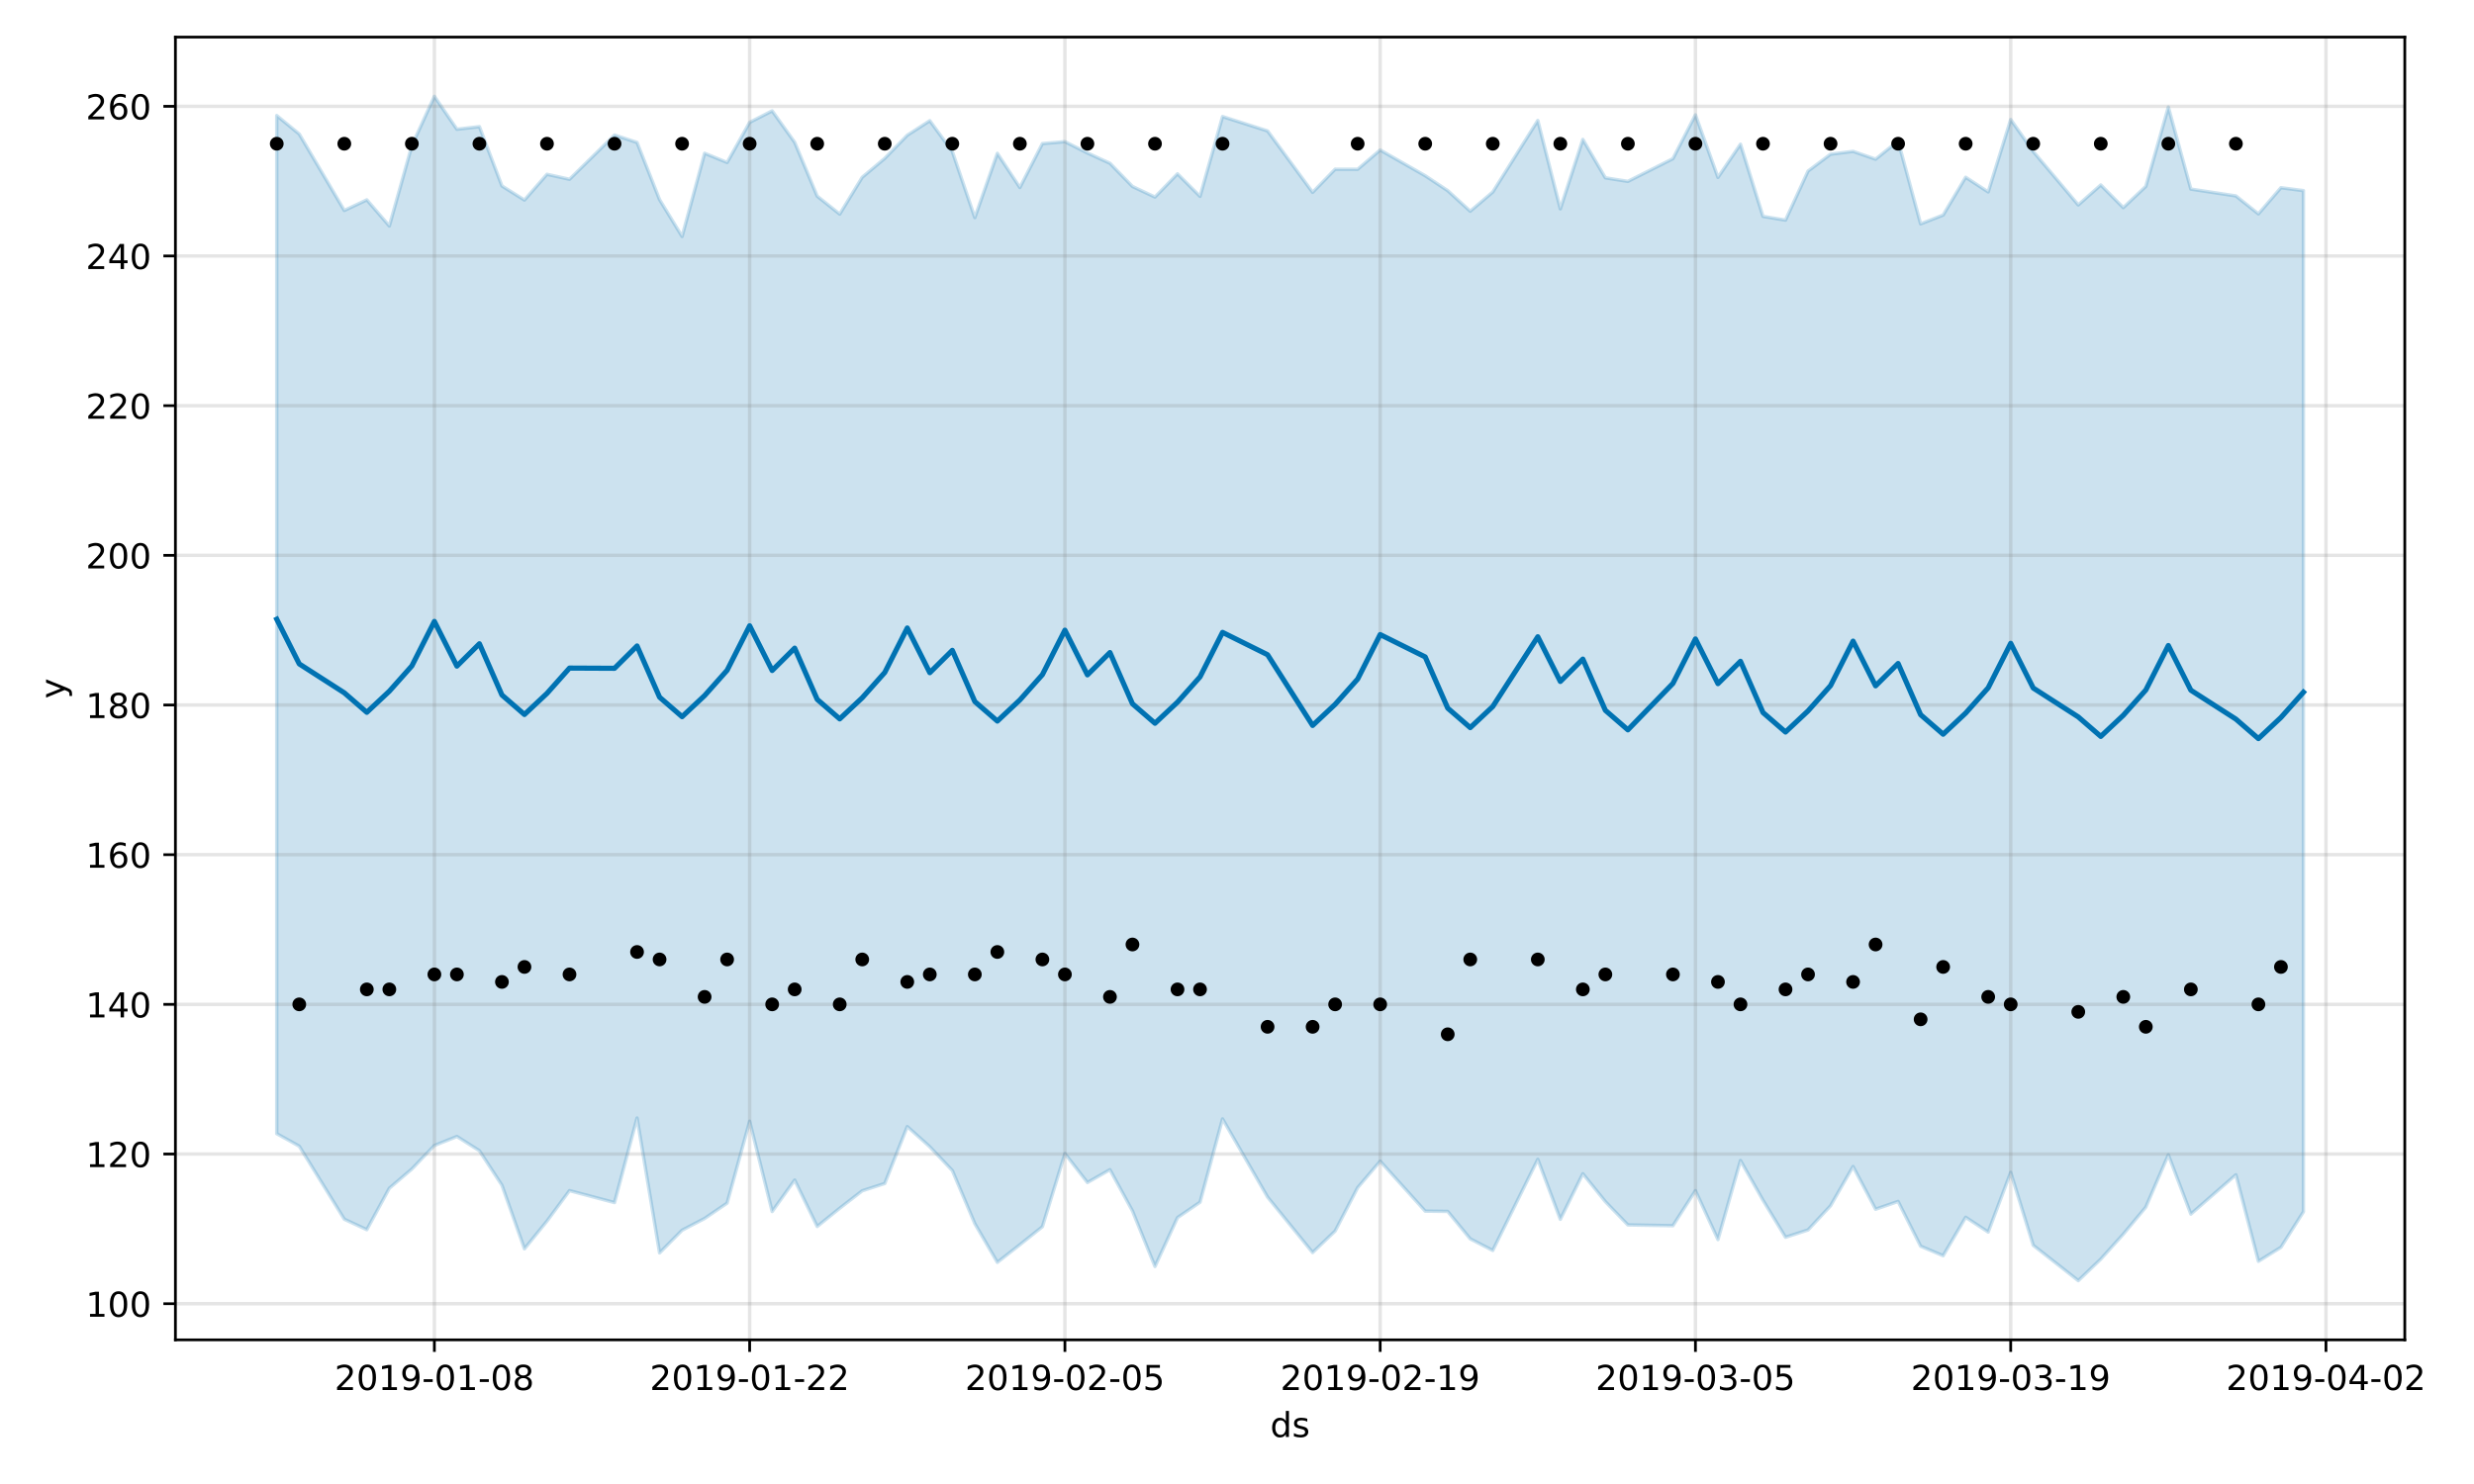 <?xml version="1.0" encoding="utf-8" standalone="no"?>
<!DOCTYPE svg PUBLIC "-//W3C//DTD SVG 1.1//EN"
  "http://www.w3.org/Graphics/SVG/1.1/DTD/svg11.dtd">
<!-- Created with matplotlib (https://matplotlib.org/) -->
<svg height="432pt" version="1.1" viewBox="0 0 720 432" width="720pt" xmlns="http://www.w3.org/2000/svg" xmlns:xlink="http://www.w3.org/1999/xlink">
 <defs>
  <style type="text/css">
*{stroke-linecap:butt;stroke-linejoin:round;}
  </style>
 </defs>
 <g id="figure_1">
  <g id="patch_1">
   <path d="M 0 432 
L 720 432 
L 720 0 
L 0 0 
z
" style="fill:#ffffff;"/>
  </g>
  <g id="axes_1">
   <g id="patch_2">
    <path d="M 51.05 390.04 
L 699.857 390.04 
L 699.857 10.8 
L 51.05 10.8 
z
" style="fill:#ffffff;"/>
   </g>
   <g id="PolyCollection_1">
    <defs>
     <path d="M 80.541 -398.362 
L 80.541 -101.983 
L 87.095 -98.332 
L 100.202 -77.077 
L 106.756 -74.033 
L 113.309 -86.098 
L 119.863 -91.692 
L 126.417 -98.544 
L 132.97 -101.164 
L 139.524 -97.01 
L 146.077 -86.968 
L 152.631 -68.46 
L 159.185 -76.525 
L 165.738 -85.4 
L 178.845 -81.924 
L 185.399 -106.548 
L 191.953 -67.267 
L 198.506 -73.873 
L 205.06 -77.292 
L 211.613 -81.77 
L 218.167 -105.607 
L 224.721 -79.311 
L 231.274 -88.474 
L 237.828 -74.966 
L 244.381 -80.274 
L 250.935 -85.355 
L 257.489 -87.477 
L 264.042 -104.04 
L 270.596 -98.166 
L 277.15 -91.257 
L 283.703 -75.792 
L 290.257 -64.525 
L 296.81 -69.655 
L 303.364 -74.893 
L 309.918 -96.189 
L 316.471 -87.761 
L 323.025 -91.491 
L 329.578 -79.484 
L 336.132 -63.323 
L 342.686 -77.548 
L 349.239 -82.027 
L 355.793 -106.29 
L 368.9 -83.525 
L 382.007 -67.379 
L 388.561 -73.64 
L 395.114 -86.271 
L 401.668 -93.969 
L 414.775 -79.429 
L 421.329 -79.344 
L 427.883 -71.365 
L 434.436 -67.987 
L 447.543 -94.51 
L 454.097 -77.052 
L 460.651 -90.319 
L 467.204 -82.201 
L 473.758 -75.417 
L 486.865 -75.187 
L 493.419 -85.4 
L 499.972 -71.15 
L 506.526 -94.169 
L 513.079 -82.605 
L 519.633 -71.83 
L 526.187 -73.954 
L 532.74 -80.994 
L 539.294 -92.424 
L 545.847 -79.99 
L 552.401 -82.251 
L 558.955 -69.229 
L 565.508 -66.454 
L 572.062 -77.645 
L 578.616 -73.34 
L 585.169 -90.707 
L 591.723 -69.492 
L 604.83 -59.198 
L 611.384 -65.462 
L 617.937 -72.725 
L 624.491 -80.6 
L 631.044 -95.827 
L 637.598 -78.569 
L 650.705 -90.017 
L 657.259 -64.833 
L 663.812 -68.897 
L 670.366 -79.257 
L 670.366 -376.513 
L 670.366 -376.513 
L 663.812 -377.358 
L 657.259 -369.738 
L 650.705 -374.969 
L 637.598 -376.958 
L 631.044 -400.824 
L 624.491 -377.747 
L 617.937 -371.551 
L 611.384 -378.152 
L 604.83 -372.347 
L 591.723 -387.917 
L 585.169 -397.207 
L 578.616 -376.128 
L 572.062 -380.403 
L 565.508 -369.394 
L 558.955 -366.833 
L 552.401 -390.957 
L 545.847 -385.664 
L 539.294 -387.937 
L 532.74 -387.113 
L 526.187 -382.198 
L 519.633 -367.928 
L 513.079 -369.013 
L 506.526 -390.03 
L 499.972 -380.357 
L 493.419 -398.565 
L 486.865 -385.807 
L 473.758 -379.2 
L 467.204 -380.237 
L 460.651 -391.412 
L 454.097 -371.197 
L 447.543 -396.934 
L 434.436 -376.101 
L 427.883 -370.517 
L 421.329 -376.501 
L 414.775 -380.85 
L 401.668 -388.333 
L 395.114 -382.72 
L 388.561 -382.743 
L 382.007 -376.011 
L 368.9 -393.889 
L 355.793 -398.071 
L 349.239 -374.847 
L 342.686 -381.407 
L 336.132 -374.634 
L 329.578 -377.727 
L 323.025 -384.472 
L 316.471 -387.468 
L 309.918 -390.764 
L 303.364 -390.198 
L 296.81 -377.411 
L 290.257 -387.36 
L 283.703 -368.656 
L 277.15 -387.894 
L 270.596 -396.859 
L 264.042 -392.633 
L 257.489 -385.898 
L 250.935 -380.405 
L 244.381 -369.677 
L 237.828 -374.897 
L 231.274 -390.573 
L 224.721 -399.726 
L 218.167 -396.377 
L 211.613 -384.702 
L 205.06 -387.386 
L 198.506 -363.164 
L 191.953 -373.891 
L 185.399 -390.532 
L 178.845 -392.69 
L 165.738 -379.812 
L 159.185 -381.264 
L 152.631 -373.766 
L 146.077 -377.875 
L 139.524 -395.129 
L 132.97 -394.379 
L 126.417 -403.962 
L 119.863 -389.596 
L 113.309 -366.212 
L 106.756 -373.825 
L 100.202 -370.736 
L 87.095 -392.977 
L 80.541 -398.362 
z
" id="m6eb29ce837" style="stroke:#0072b2;stroke-opacity:0.2;"/>
    </defs>
    <g clip-path="url(#pb0811b0eb1)">
     <use style="fill:#0072b2;fill-opacity:0.2;stroke:#0072b2;stroke-opacity:0.2;" x="0" xlink:href="#m6eb29ce837" y="432"/>
    </g>
   </g>
   <g id="matplotlib.axis_1">
    <g id="xtick_1">
     <g id="line2d_1">
      <path clip-path="url(#pb0811b0eb1)" d="M 126.417 390.04 
L 126.417 10.8 
" style="fill:none;stroke:#808080;stroke-linecap:square;stroke-opacity:0.2;"/>
     </g>
     <g id="line2d_2">
      <defs>
       <path d="M 0 0 
L 0 3.5 
" id="mfb4f419438" style="stroke:#000000;stroke-width:0.8;"/>
      </defs>
      <g>
       <use style="stroke:#000000;stroke-width:0.8;" x="126.417" xlink:href="#mfb4f419438" y="390.04"/>
      </g>
     </g>
     <g id="text_1">
      <!-- 2019-01-08 -->
      <defs>
       <path d="M 19.188 8.297 
L 53.609 8.297 
L 53.609 0 
L 7.328 0 
L 7.328 8.297 
Q 12.938 14.109 22.625 23.891 
Q 32.328 33.688 34.812 36.531 
Q 39.547 41.844 41.422 45.531 
Q 43.312 49.219 43.312 52.781 
Q 43.312 58.594 39.234 62.25 
Q 35.156 65.922 28.609 65.922 
Q 23.969 65.922 18.812 64.312 
Q 13.672 62.703 7.812 59.422 
L 7.812 69.391 
Q 13.766 71.781 18.938 73 
Q 24.125 74.219 28.422 74.219 
Q 39.75 74.219 46.484 68.547 
Q 53.219 62.891 53.219 53.422 
Q 53.219 48.922 51.531 44.891 
Q 49.859 40.875 45.406 35.406 
Q 44.188 33.984 37.641 27.219 
Q 31.109 20.453 19.188 8.297 
z
" id="DejaVuSans-50"/>
       <path d="M 31.781 66.406 
Q 24.172 66.406 20.328 58.906 
Q 16.5 51.422 16.5 36.375 
Q 16.5 21.391 20.328 13.891 
Q 24.172 6.391 31.781 6.391 
Q 39.453 6.391 43.281 13.891 
Q 47.125 21.391 47.125 36.375 
Q 47.125 51.422 43.281 58.906 
Q 39.453 66.406 31.781 66.406 
z
M 31.781 74.219 
Q 44.047 74.219 50.516 64.516 
Q 56.984 54.828 56.984 36.375 
Q 56.984 17.969 50.516 8.266 
Q 44.047 -1.422 31.781 -1.422 
Q 19.531 -1.422 13.062 8.266 
Q 6.594 17.969 6.594 36.375 
Q 6.594 54.828 13.062 64.516 
Q 19.531 74.219 31.781 74.219 
z
" id="DejaVuSans-48"/>
       <path d="M 12.406 8.297 
L 28.516 8.297 
L 28.516 63.922 
L 10.984 60.406 
L 10.984 69.391 
L 28.422 72.906 
L 38.281 72.906 
L 38.281 8.297 
L 54.391 8.297 
L 54.391 0 
L 12.406 0 
z
" id="DejaVuSans-49"/>
       <path d="M 10.984 1.516 
L 10.984 10.5 
Q 14.703 8.734 18.5 7.812 
Q 22.312 6.891 25.984 6.891 
Q 35.75 6.891 40.891 13.453 
Q 46.047 20.016 46.781 33.406 
Q 43.953 29.203 39.594 26.953 
Q 35.25 24.703 29.984 24.703 
Q 19.047 24.703 12.672 31.312 
Q 6.297 37.938 6.297 49.422 
Q 6.297 60.641 12.938 67.422 
Q 19.578 74.219 30.609 74.219 
Q 43.266 74.219 49.922 64.516 
Q 56.594 54.828 56.594 36.375 
Q 56.594 19.141 48.406 8.859 
Q 40.234 -1.422 26.422 -1.422 
Q 22.703 -1.422 18.891 -0.688 
Q 15.094 0.047 10.984 1.516 
z
M 30.609 32.422 
Q 37.25 32.422 41.125 36.953 
Q 45.016 41.5 45.016 49.422 
Q 45.016 57.281 41.125 61.844 
Q 37.25 66.406 30.609 66.406 
Q 23.969 66.406 20.094 61.844 
Q 16.219 57.281 16.219 49.422 
Q 16.219 41.5 20.094 36.953 
Q 23.969 32.422 30.609 32.422 
z
" id="DejaVuSans-57"/>
       <path d="M 4.891 31.391 
L 31.203 31.391 
L 31.203 23.391 
L 4.891 23.391 
z
" id="DejaVuSans-45"/>
       <path d="M 31.781 34.625 
Q 24.75 34.625 20.719 30.859 
Q 16.703 27.094 16.703 20.516 
Q 16.703 13.922 20.719 10.156 
Q 24.75 6.391 31.781 6.391 
Q 38.812 6.391 42.859 10.172 
Q 46.922 13.969 46.922 20.516 
Q 46.922 27.094 42.891 30.859 
Q 38.875 34.625 31.781 34.625 
z
M 21.922 38.812 
Q 15.578 40.375 12.031 44.719 
Q 8.5 49.078 8.5 55.328 
Q 8.5 64.062 14.719 69.141 
Q 20.953 74.219 31.781 74.219 
Q 42.672 74.219 48.875 69.141 
Q 55.078 64.062 55.078 55.328 
Q 55.078 49.078 51.531 44.719 
Q 48 40.375 41.703 38.812 
Q 48.828 37.156 52.797 32.312 
Q 56.781 27.484 56.781 20.516 
Q 56.781 9.906 50.312 4.234 
Q 43.844 -1.422 31.781 -1.422 
Q 19.734 -1.422 13.25 4.234 
Q 6.781 9.906 6.781 20.516 
Q 6.781 27.484 10.781 32.312 
Q 14.797 37.156 21.922 38.812 
z
M 18.312 54.391 
Q 18.312 48.734 21.844 45.562 
Q 25.391 42.391 31.781 42.391 
Q 38.141 42.391 41.719 45.562 
Q 45.312 48.734 45.312 54.391 
Q 45.312 60.062 41.719 63.234 
Q 38.141 66.406 31.781 66.406 
Q 25.391 66.406 21.844 63.234 
Q 18.312 60.062 18.312 54.391 
z
" id="DejaVuSans-56"/>
      </defs>
      <g transform="translate(97.359 404.638)scale(0.1 -0.1)">
       <use xlink:href="#DejaVuSans-50"/>
       <use x="63.623" xlink:href="#DejaVuSans-48"/>
       <use x="127.246" xlink:href="#DejaVuSans-49"/>
       <use x="190.869" xlink:href="#DejaVuSans-57"/>
       <use x="254.492" xlink:href="#DejaVuSans-45"/>
       <use x="290.576" xlink:href="#DejaVuSans-48"/>
       <use x="354.199" xlink:href="#DejaVuSans-49"/>
       <use x="417.822" xlink:href="#DejaVuSans-45"/>
       <use x="453.906" xlink:href="#DejaVuSans-48"/>
       <use x="517.529" xlink:href="#DejaVuSans-56"/>
      </g>
     </g>
    </g>
    <g id="xtick_2">
     <g id="line2d_3">
      <path clip-path="url(#pb0811b0eb1)" d="M 218.167 390.04 
L 218.167 10.8 
" style="fill:none;stroke:#808080;stroke-linecap:square;stroke-opacity:0.2;"/>
     </g>
     <g id="line2d_4">
      <g>
       <use style="stroke:#000000;stroke-width:0.8;" x="218.167" xlink:href="#mfb4f419438" y="390.04"/>
      </g>
     </g>
     <g id="text_2">
      <!-- 2019-01-22 -->
      <g transform="translate(189.109 404.638)scale(0.1 -0.1)">
       <use xlink:href="#DejaVuSans-50"/>
       <use x="63.623" xlink:href="#DejaVuSans-48"/>
       <use x="127.246" xlink:href="#DejaVuSans-49"/>
       <use x="190.869" xlink:href="#DejaVuSans-57"/>
       <use x="254.492" xlink:href="#DejaVuSans-45"/>
       <use x="290.576" xlink:href="#DejaVuSans-48"/>
       <use x="354.199" xlink:href="#DejaVuSans-49"/>
       <use x="417.822" xlink:href="#DejaVuSans-45"/>
       <use x="453.906" xlink:href="#DejaVuSans-50"/>
       <use x="517.529" xlink:href="#DejaVuSans-50"/>
      </g>
     </g>
    </g>
    <g id="xtick_3">
     <g id="line2d_5">
      <path clip-path="url(#pb0811b0eb1)" d="M 309.918 390.04 
L 309.918 10.8 
" style="fill:none;stroke:#808080;stroke-linecap:square;stroke-opacity:0.2;"/>
     </g>
     <g id="line2d_6">
      <g>
       <use style="stroke:#000000;stroke-width:0.8;" x="309.918" xlink:href="#mfb4f419438" y="390.04"/>
      </g>
     </g>
     <g id="text_3">
      <!-- 2019-02-05 -->
      <defs>
       <path d="M 10.797 72.906 
L 49.516 72.906 
L 49.516 64.594 
L 19.828 64.594 
L 19.828 46.734 
Q 21.969 47.469 24.109 47.828 
Q 26.266 48.188 28.422 48.188 
Q 40.625 48.188 47.75 41.5 
Q 54.891 34.812 54.891 23.391 
Q 54.891 11.625 47.562 5.094 
Q 40.234 -1.422 26.906 -1.422 
Q 22.312 -1.422 17.547 -0.641 
Q 12.797 0.141 7.719 1.703 
L 7.719 11.625 
Q 12.109 9.234 16.797 8.062 
Q 21.484 6.891 26.703 6.891 
Q 35.156 6.891 40.078 11.328 
Q 45.016 15.766 45.016 23.391 
Q 45.016 31 40.078 35.438 
Q 35.156 39.891 26.703 39.891 
Q 22.75 39.891 18.812 39.016 
Q 14.891 38.141 10.797 36.281 
z
" id="DejaVuSans-53"/>
      </defs>
      <g transform="translate(280.86 404.638)scale(0.1 -0.1)">
       <use xlink:href="#DejaVuSans-50"/>
       <use x="63.623" xlink:href="#DejaVuSans-48"/>
       <use x="127.246" xlink:href="#DejaVuSans-49"/>
       <use x="190.869" xlink:href="#DejaVuSans-57"/>
       <use x="254.492" xlink:href="#DejaVuSans-45"/>
       <use x="290.576" xlink:href="#DejaVuSans-48"/>
       <use x="354.199" xlink:href="#DejaVuSans-50"/>
       <use x="417.822" xlink:href="#DejaVuSans-45"/>
       <use x="453.906" xlink:href="#DejaVuSans-48"/>
       <use x="517.529" xlink:href="#DejaVuSans-53"/>
      </g>
     </g>
    </g>
    <g id="xtick_4">
     <g id="line2d_7">
      <path clip-path="url(#pb0811b0eb1)" d="M 401.668 390.04 
L 401.668 10.8 
" style="fill:none;stroke:#808080;stroke-linecap:square;stroke-opacity:0.2;"/>
     </g>
     <g id="line2d_8">
      <g>
       <use style="stroke:#000000;stroke-width:0.8;" x="401.668" xlink:href="#mfb4f419438" y="390.04"/>
      </g>
     </g>
     <g id="text_4">
      <!-- 2019-02-19 -->
      <g transform="translate(372.61 404.638)scale(0.1 -0.1)">
       <use xlink:href="#DejaVuSans-50"/>
       <use x="63.623" xlink:href="#DejaVuSans-48"/>
       <use x="127.246" xlink:href="#DejaVuSans-49"/>
       <use x="190.869" xlink:href="#DejaVuSans-57"/>
       <use x="254.492" xlink:href="#DejaVuSans-45"/>
       <use x="290.576" xlink:href="#DejaVuSans-48"/>
       <use x="354.199" xlink:href="#DejaVuSans-50"/>
       <use x="417.822" xlink:href="#DejaVuSans-45"/>
       <use x="453.906" xlink:href="#DejaVuSans-49"/>
       <use x="517.529" xlink:href="#DejaVuSans-57"/>
      </g>
     </g>
    </g>
    <g id="xtick_5">
     <g id="line2d_9">
      <path clip-path="url(#pb0811b0eb1)" d="M 493.419 390.04 
L 493.419 10.8 
" style="fill:none;stroke:#808080;stroke-linecap:square;stroke-opacity:0.2;"/>
     </g>
     <g id="line2d_10">
      <g>
       <use style="stroke:#000000;stroke-width:0.8;" x="493.419" xlink:href="#mfb4f419438" y="390.04"/>
      </g>
     </g>
     <g id="text_5">
      <!-- 2019-03-05 -->
      <defs>
       <path d="M 40.578 39.312 
Q 47.656 37.797 51.625 33 
Q 55.609 28.219 55.609 21.188 
Q 55.609 10.406 48.188 4.484 
Q 40.766 -1.422 27.094 -1.422 
Q 22.516 -1.422 17.656 -0.516 
Q 12.797 0.391 7.625 2.203 
L 7.625 11.719 
Q 11.719 9.328 16.594 8.109 
Q 21.484 6.891 26.812 6.891 
Q 36.078 6.891 40.938 10.547 
Q 45.797 14.203 45.797 21.188 
Q 45.797 27.641 41.281 31.266 
Q 36.766 34.906 28.719 34.906 
L 20.219 34.906 
L 20.219 43.016 
L 29.109 43.016 
Q 36.375 43.016 40.234 45.922 
Q 44.094 48.828 44.094 54.297 
Q 44.094 59.906 40.109 62.906 
Q 36.141 65.922 28.719 65.922 
Q 24.656 65.922 20.016 65.031 
Q 15.375 64.156 9.812 62.312 
L 9.812 71.094 
Q 15.438 72.656 20.344 73.438 
Q 25.25 74.219 29.594 74.219 
Q 40.828 74.219 47.359 69.109 
Q 53.906 64.016 53.906 55.328 
Q 53.906 49.266 50.438 45.094 
Q 46.969 40.922 40.578 39.312 
z
" id="DejaVuSans-51"/>
      </defs>
      <g transform="translate(464.361 404.638)scale(0.1 -0.1)">
       <use xlink:href="#DejaVuSans-50"/>
       <use x="63.623" xlink:href="#DejaVuSans-48"/>
       <use x="127.246" xlink:href="#DejaVuSans-49"/>
       <use x="190.869" xlink:href="#DejaVuSans-57"/>
       <use x="254.492" xlink:href="#DejaVuSans-45"/>
       <use x="290.576" xlink:href="#DejaVuSans-48"/>
       <use x="354.199" xlink:href="#DejaVuSans-51"/>
       <use x="417.822" xlink:href="#DejaVuSans-45"/>
       <use x="453.906" xlink:href="#DejaVuSans-48"/>
       <use x="517.529" xlink:href="#DejaVuSans-53"/>
      </g>
     </g>
    </g>
    <g id="xtick_6">
     <g id="line2d_11">
      <path clip-path="url(#pb0811b0eb1)" d="M 585.169 390.04 
L 585.169 10.8 
" style="fill:none;stroke:#808080;stroke-linecap:square;stroke-opacity:0.2;"/>
     </g>
     <g id="line2d_12">
      <g>
       <use style="stroke:#000000;stroke-width:0.8;" x="585.169" xlink:href="#mfb4f419438" y="390.04"/>
      </g>
     </g>
     <g id="text_6">
      <!-- 2019-03-19 -->
      <g transform="translate(556.111 404.638)scale(0.1 -0.1)">
       <use xlink:href="#DejaVuSans-50"/>
       <use x="63.623" xlink:href="#DejaVuSans-48"/>
       <use x="127.246" xlink:href="#DejaVuSans-49"/>
       <use x="190.869" xlink:href="#DejaVuSans-57"/>
       <use x="254.492" xlink:href="#DejaVuSans-45"/>
       <use x="290.576" xlink:href="#DejaVuSans-48"/>
       <use x="354.199" xlink:href="#DejaVuSans-51"/>
       <use x="417.822" xlink:href="#DejaVuSans-45"/>
       <use x="453.906" xlink:href="#DejaVuSans-49"/>
       <use x="517.529" xlink:href="#DejaVuSans-57"/>
      </g>
     </g>
    </g>
    <g id="xtick_7">
     <g id="line2d_13">
      <path clip-path="url(#pb0811b0eb1)" d="M 676.92 390.04 
L 676.92 10.8 
" style="fill:none;stroke:#808080;stroke-linecap:square;stroke-opacity:0.2;"/>
     </g>
     <g id="line2d_14">
      <g>
       <use style="stroke:#000000;stroke-width:0.8;" x="676.92" xlink:href="#mfb4f419438" y="390.04"/>
      </g>
     </g>
     <g id="text_7">
      <!-- 2019-04-02 -->
      <defs>
       <path d="M 37.797 64.312 
L 12.891 25.391 
L 37.797 25.391 
z
M 35.203 72.906 
L 47.609 72.906 
L 47.609 25.391 
L 58.016 25.391 
L 58.016 17.188 
L 47.609 17.188 
L 47.609 0 
L 37.797 0 
L 37.797 17.188 
L 4.891 17.188 
L 4.891 26.703 
z
" id="DejaVuSans-52"/>
      </defs>
      <g transform="translate(647.862 404.638)scale(0.1 -0.1)">
       <use xlink:href="#DejaVuSans-50"/>
       <use x="63.623" xlink:href="#DejaVuSans-48"/>
       <use x="127.246" xlink:href="#DejaVuSans-49"/>
       <use x="190.869" xlink:href="#DejaVuSans-57"/>
       <use x="254.492" xlink:href="#DejaVuSans-45"/>
       <use x="290.576" xlink:href="#DejaVuSans-48"/>
       <use x="354.199" xlink:href="#DejaVuSans-52"/>
       <use x="417.822" xlink:href="#DejaVuSans-45"/>
       <use x="453.906" xlink:href="#DejaVuSans-48"/>
       <use x="517.529" xlink:href="#DejaVuSans-50"/>
      </g>
     </g>
    </g>
    <g id="text_8">
     <!-- ds -->
     <defs>
      <path d="M 45.406 46.391 
L 45.406 75.984 
L 54.391 75.984 
L 54.391 0 
L 45.406 0 
L 45.406 8.203 
Q 42.578 3.328 38.25 0.953 
Q 33.938 -1.422 27.875 -1.422 
Q 17.969 -1.422 11.734 6.484 
Q 5.516 14.406 5.516 27.297 
Q 5.516 40.188 11.734 48.094 
Q 17.969 56 27.875 56 
Q 33.938 56 38.25 53.625 
Q 42.578 51.266 45.406 46.391 
z
M 14.797 27.297 
Q 14.797 17.391 18.875 11.75 
Q 22.953 6.109 30.078 6.109 
Q 37.203 6.109 41.297 11.75 
Q 45.406 17.391 45.406 27.297 
Q 45.406 37.203 41.297 42.844 
Q 37.203 48.484 30.078 48.484 
Q 22.953 48.484 18.875 42.844 
Q 14.797 37.203 14.797 27.297 
z
" id="DejaVuSans-100"/>
      <path d="M 44.281 53.078 
L 44.281 44.578 
Q 40.484 46.531 36.375 47.5 
Q 32.281 48.484 27.875 48.484 
Q 21.188 48.484 17.844 46.438 
Q 14.5 44.391 14.5 40.281 
Q 14.5 37.156 16.891 35.375 
Q 19.281 33.594 26.516 31.984 
L 29.594 31.297 
Q 39.156 29.25 43.188 25.516 
Q 47.219 21.781 47.219 15.094 
Q 47.219 7.469 41.188 3.016 
Q 35.156 -1.422 24.609 -1.422 
Q 20.219 -1.422 15.453 -0.562 
Q 10.688 0.297 5.422 2 
L 5.422 11.281 
Q 10.406 8.688 15.234 7.391 
Q 20.062 6.109 24.812 6.109 
Q 31.156 6.109 34.562 8.281 
Q 37.984 10.453 37.984 14.406 
Q 37.984 18.062 35.516 20.016 
Q 33.062 21.969 24.703 23.781 
L 21.578 24.516 
Q 13.234 26.266 9.516 29.906 
Q 5.812 33.547 5.812 39.891 
Q 5.812 47.609 11.281 51.797 
Q 16.75 56 26.812 56 
Q 31.781 56 36.172 55.266 
Q 40.578 54.547 44.281 53.078 
z
" id="DejaVuSans-115"/>
     </defs>
     <g transform="translate(369.675 418.317)scale(0.1 -0.1)">
      <use xlink:href="#DejaVuSans-100"/>
      <use x="63.477" xlink:href="#DejaVuSans-115"/>
     </g>
    </g>
   </g>
   <g id="matplotlib.axis_2">
    <g id="ytick_1">
     <g id="line2d_15">
      <path clip-path="url(#pb0811b0eb1)" d="M 51.05 379.516 
L 699.857 379.516 
" style="fill:none;stroke:#808080;stroke-linecap:square;stroke-opacity:0.2;"/>
     </g>
     <g id="line2d_16">
      <defs>
       <path d="M 0 0 
L -3.5 0 
" id="m3ed1a1662a" style="stroke:#000000;stroke-width:0.8;"/>
      </defs>
      <g>
       <use style="stroke:#000000;stroke-width:0.8;" x="51.05" xlink:href="#m3ed1a1662a" y="379.516"/>
      </g>
     </g>
     <g id="text_9">
      <!-- 100 -->
      <g transform="translate(24.962 383.315)scale(0.1 -0.1)">
       <use xlink:href="#DejaVuSans-49"/>
       <use x="63.623" xlink:href="#DejaVuSans-48"/>
       <use x="127.246" xlink:href="#DejaVuSans-48"/>
      </g>
     </g>
    </g>
    <g id="ytick_2">
     <g id="line2d_17">
      <path clip-path="url(#pb0811b0eb1)" d="M 51.05 335.945 
L 699.857 335.945 
" style="fill:none;stroke:#808080;stroke-linecap:square;stroke-opacity:0.2;"/>
     </g>
     <g id="line2d_18">
      <g>
       <use style="stroke:#000000;stroke-width:0.8;" x="51.05" xlink:href="#m3ed1a1662a" y="335.945"/>
      </g>
     </g>
     <g id="text_10">
      <!-- 120 -->
      <g transform="translate(24.962 339.744)scale(0.1 -0.1)">
       <use xlink:href="#DejaVuSans-49"/>
       <use x="63.623" xlink:href="#DejaVuSans-50"/>
       <use x="127.246" xlink:href="#DejaVuSans-48"/>
      </g>
     </g>
    </g>
    <g id="ytick_3">
     <g id="line2d_19">
      <path clip-path="url(#pb0811b0eb1)" d="M 51.05 292.374 
L 699.857 292.374 
" style="fill:none;stroke:#808080;stroke-linecap:square;stroke-opacity:0.2;"/>
     </g>
     <g id="line2d_20">
      <g>
       <use style="stroke:#000000;stroke-width:0.8;" x="51.05" xlink:href="#m3ed1a1662a" y="292.374"/>
      </g>
     </g>
     <g id="text_11">
      <!-- 140 -->
      <g transform="translate(24.962 296.173)scale(0.1 -0.1)">
       <use xlink:href="#DejaVuSans-49"/>
       <use x="63.623" xlink:href="#DejaVuSans-52"/>
       <use x="127.246" xlink:href="#DejaVuSans-48"/>
      </g>
     </g>
    </g>
    <g id="ytick_4">
     <g id="line2d_21">
      <path clip-path="url(#pb0811b0eb1)" d="M 51.05 248.803 
L 699.857 248.803 
" style="fill:none;stroke:#808080;stroke-linecap:square;stroke-opacity:0.2;"/>
     </g>
     <g id="line2d_22">
      <g>
       <use style="stroke:#000000;stroke-width:0.8;" x="51.05" xlink:href="#m3ed1a1662a" y="248.803"/>
      </g>
     </g>
     <g id="text_12">
      <!-- 160 -->
      <defs>
       <path d="M 33.016 40.375 
Q 26.375 40.375 22.484 35.828 
Q 18.609 31.297 18.609 23.391 
Q 18.609 15.531 22.484 10.953 
Q 26.375 6.391 33.016 6.391 
Q 39.656 6.391 43.531 10.953 
Q 47.406 15.531 47.406 23.391 
Q 47.406 31.297 43.531 35.828 
Q 39.656 40.375 33.016 40.375 
z
M 52.594 71.297 
L 52.594 62.312 
Q 48.875 64.062 45.094 64.984 
Q 41.312 65.922 37.594 65.922 
Q 27.828 65.922 22.672 59.328 
Q 17.531 52.734 16.797 39.406 
Q 19.672 43.656 24.016 45.922 
Q 28.375 48.188 33.594 48.188 
Q 44.578 48.188 50.953 41.516 
Q 57.328 34.859 57.328 23.391 
Q 57.328 12.156 50.688 5.359 
Q 44.047 -1.422 33.016 -1.422 
Q 20.359 -1.422 13.672 8.266 
Q 6.984 17.969 6.984 36.375 
Q 6.984 53.656 15.188 63.938 
Q 23.391 74.219 37.203 74.219 
Q 40.922 74.219 44.703 73.484 
Q 48.484 72.75 52.594 71.297 
z
" id="DejaVuSans-54"/>
      </defs>
      <g transform="translate(24.962 252.602)scale(0.1 -0.1)">
       <use xlink:href="#DejaVuSans-49"/>
       <use x="63.623" xlink:href="#DejaVuSans-54"/>
       <use x="127.246" xlink:href="#DejaVuSans-48"/>
      </g>
     </g>
    </g>
    <g id="ytick_5">
     <g id="line2d_23">
      <path clip-path="url(#pb0811b0eb1)" d="M 51.05 205.232 
L 699.857 205.232 
" style="fill:none;stroke:#808080;stroke-linecap:square;stroke-opacity:0.2;"/>
     </g>
     <g id="line2d_24">
      <g>
       <use style="stroke:#000000;stroke-width:0.8;" x="51.05" xlink:href="#m3ed1a1662a" y="205.232"/>
      </g>
     </g>
     <g id="text_13">
      <!-- 180 -->
      <g transform="translate(24.962 209.032)scale(0.1 -0.1)">
       <use xlink:href="#DejaVuSans-49"/>
       <use x="63.623" xlink:href="#DejaVuSans-56"/>
       <use x="127.246" xlink:href="#DejaVuSans-48"/>
      </g>
     </g>
    </g>
    <g id="ytick_6">
     <g id="line2d_25">
      <path clip-path="url(#pb0811b0eb1)" d="M 51.05 161.661 
L 699.857 161.661 
" style="fill:none;stroke:#808080;stroke-linecap:square;stroke-opacity:0.2;"/>
     </g>
     <g id="line2d_26">
      <g>
       <use style="stroke:#000000;stroke-width:0.8;" x="51.05" xlink:href="#m3ed1a1662a" y="161.661"/>
      </g>
     </g>
     <g id="text_14">
      <!-- 200 -->
      <g transform="translate(24.962 165.461)scale(0.1 -0.1)">
       <use xlink:href="#DejaVuSans-50"/>
       <use x="63.623" xlink:href="#DejaVuSans-48"/>
       <use x="127.246" xlink:href="#DejaVuSans-48"/>
      </g>
     </g>
    </g>
    <g id="ytick_7">
     <g id="line2d_27">
      <path clip-path="url(#pb0811b0eb1)" d="M 51.05 118.091 
L 699.857 118.091 
" style="fill:none;stroke:#808080;stroke-linecap:square;stroke-opacity:0.2;"/>
     </g>
     <g id="line2d_28">
      <g>
       <use style="stroke:#000000;stroke-width:0.8;" x="51.05" xlink:href="#m3ed1a1662a" y="118.091"/>
      </g>
     </g>
     <g id="text_15">
      <!-- 220 -->
      <g transform="translate(24.962 121.89)scale(0.1 -0.1)">
       <use xlink:href="#DejaVuSans-50"/>
       <use x="63.623" xlink:href="#DejaVuSans-50"/>
       <use x="127.246" xlink:href="#DejaVuSans-48"/>
      </g>
     </g>
    </g>
    <g id="ytick_8">
     <g id="line2d_29">
      <path clip-path="url(#pb0811b0eb1)" d="M 51.05 74.52 
L 699.857 74.52 
" style="fill:none;stroke:#808080;stroke-linecap:square;stroke-opacity:0.2;"/>
     </g>
     <g id="line2d_30">
      <g>
       <use style="stroke:#000000;stroke-width:0.8;" x="51.05" xlink:href="#m3ed1a1662a" y="74.52"/>
      </g>
     </g>
     <g id="text_16">
      <!-- 240 -->
      <g transform="translate(24.962 78.319)scale(0.1 -0.1)">
       <use xlink:href="#DejaVuSans-50"/>
       <use x="63.623" xlink:href="#DejaVuSans-52"/>
       <use x="127.246" xlink:href="#DejaVuSans-48"/>
      </g>
     </g>
    </g>
    <g id="ytick_9">
     <g id="line2d_31">
      <path clip-path="url(#pb0811b0eb1)" d="M 51.05 30.949 
L 699.857 30.949 
" style="fill:none;stroke:#808080;stroke-linecap:square;stroke-opacity:0.2;"/>
     </g>
     <g id="line2d_32">
      <g>
       <use style="stroke:#000000;stroke-width:0.8;" x="51.05" xlink:href="#m3ed1a1662a" y="30.949"/>
      </g>
     </g>
     <g id="text_17">
      <!-- 260 -->
      <g transform="translate(24.962 34.748)scale(0.1 -0.1)">
       <use xlink:href="#DejaVuSans-50"/>
       <use x="63.623" xlink:href="#DejaVuSans-54"/>
       <use x="127.246" xlink:href="#DejaVuSans-48"/>
      </g>
     </g>
    </g>
    <g id="text_18">
     <!-- y -->
     <defs>
      <path d="M 32.172 -5.078 
Q 28.375 -14.844 24.75 -17.812 
Q 21.141 -20.797 15.094 -20.797 
L 7.906 -20.797 
L 7.906 -13.281 
L 13.188 -13.281 
Q 16.891 -13.281 18.938 -11.516 
Q 21 -9.766 23.484 -3.219 
L 25.094 0.875 
L 2.984 54.688 
L 12.5 54.688 
L 29.594 11.922 
L 46.688 54.688 
L 56.203 54.688 
z
" id="DejaVuSans-121"/>
     </defs>
     <g transform="translate(18.883 203.379)rotate(-90)scale(0.1 -0.1)">
      <use xlink:href="#DejaVuSans-121"/>
     </g>
    </g>
   </g>
   <g id="line2d_33">
    <defs>
     <path d="M 0 1.5 
C 0.398 1.5 0.779 1.342 1.061 1.061 
C 1.342 0.779 1.5 0.398 1.5 0 
C 1.5 -0.398 1.342 -0.779 1.061 -1.061 
C 0.779 -1.342 0.398 -1.5 0 -1.5 
C -0.398 -1.5 -0.779 -1.342 -1.061 -1.061 
C -1.342 -0.779 -1.5 -0.398 -1.5 0 
C -1.5 0.398 -1.342 0.779 -1.061 1.061 
C -0.779 1.342 -0.398 1.5 0 1.5 
z
" id="m6cdd970970" style="stroke:#000000;"/>
    </defs>
    <g clip-path="url(#pb0811b0eb1)">
     <use style="stroke:#000000;" x="80.541" xlink:href="#m6cdd970970" y="41.842"/>
     <use style="stroke:#000000;" x="87.095" xlink:href="#m6cdd970970" y="292.374"/>
     <use style="stroke:#000000;" x="100.202" xlink:href="#m6cdd970970" y="41.842"/>
     <use style="stroke:#000000;" x="106.756" xlink:href="#m6cdd970970" y="288.017"/>
     <use style="stroke:#000000;" x="113.309" xlink:href="#m6cdd970970" y="288.017"/>
     <use style="stroke:#000000;" x="119.863" xlink:href="#m6cdd970970" y="41.842"/>
     <use style="stroke:#000000;" x="126.417" xlink:href="#m6cdd970970" y="283.66"/>
     <use style="stroke:#000000;" x="132.97" xlink:href="#m6cdd970970" y="283.66"/>
     <use style="stroke:#000000;" x="139.524" xlink:href="#m6cdd970970" y="41.842"/>
     <use style="stroke:#000000;" x="146.077" xlink:href="#m6cdd970970" y="285.838"/>
     <use style="stroke:#000000;" x="152.631" xlink:href="#m6cdd970970" y="281.481"/>
     <use style="stroke:#000000;" x="159.185" xlink:href="#m6cdd970970" y="41.842"/>
     <use style="stroke:#000000;" x="165.738" xlink:href="#m6cdd970970" y="283.66"/>
     <use style="stroke:#000000;" x="178.845" xlink:href="#m6cdd970970" y="41.842"/>
     <use style="stroke:#000000;" x="185.399" xlink:href="#m6cdd970970" y="277.124"/>
     <use style="stroke:#000000;" x="191.953" xlink:href="#m6cdd970970" y="279.303"/>
     <use style="stroke:#000000;" x="198.506" xlink:href="#m6cdd970970" y="41.842"/>
     <use style="stroke:#000000;" x="205.06" xlink:href="#m6cdd970970" y="290.196"/>
     <use style="stroke:#000000;" x="211.613" xlink:href="#m6cdd970970" y="279.303"/>
     <use style="stroke:#000000;" x="218.167" xlink:href="#m6cdd970970" y="41.842"/>
     <use style="stroke:#000000;" x="224.721" xlink:href="#m6cdd970970" y="292.374"/>
     <use style="stroke:#000000;" x="231.274" xlink:href="#m6cdd970970" y="288.017"/>
     <use style="stroke:#000000;" x="237.828" xlink:href="#m6cdd970970" y="41.842"/>
     <use style="stroke:#000000;" x="244.381" xlink:href="#m6cdd970970" y="292.374"/>
     <use style="stroke:#000000;" x="250.935" xlink:href="#m6cdd970970" y="279.303"/>
     <use style="stroke:#000000;" x="257.489" xlink:href="#m6cdd970970" y="41.842"/>
     <use style="stroke:#000000;" x="264.042" xlink:href="#m6cdd970970" y="285.838"/>
     <use style="stroke:#000000;" x="270.596" xlink:href="#m6cdd970970" y="283.66"/>
     <use style="stroke:#000000;" x="277.15" xlink:href="#m6cdd970970" y="41.842"/>
     <use style="stroke:#000000;" x="283.703" xlink:href="#m6cdd970970" y="283.66"/>
     <use style="stroke:#000000;" x="290.257" xlink:href="#m6cdd970970" y="277.124"/>
     <use style="stroke:#000000;" x="296.81" xlink:href="#m6cdd970970" y="41.842"/>
     <use style="stroke:#000000;" x="303.364" xlink:href="#m6cdd970970" y="279.303"/>
     <use style="stroke:#000000;" x="309.918" xlink:href="#m6cdd970970" y="283.66"/>
     <use style="stroke:#000000;" x="316.471" xlink:href="#m6cdd970970" y="41.842"/>
     <use style="stroke:#000000;" x="323.025" xlink:href="#m6cdd970970" y="290.196"/>
     <use style="stroke:#000000;" x="329.578" xlink:href="#m6cdd970970" y="274.946"/>
     <use style="stroke:#000000;" x="336.132" xlink:href="#m6cdd970970" y="41.842"/>
     <use style="stroke:#000000;" x="342.686" xlink:href="#m6cdd970970" y="288.017"/>
     <use style="stroke:#000000;" x="349.239" xlink:href="#m6cdd970970" y="288.017"/>
     <use style="stroke:#000000;" x="355.793" xlink:href="#m6cdd970970" y="41.842"/>
     <use style="stroke:#000000;" x="368.9" xlink:href="#m6cdd970970" y="298.91"/>
     <use style="stroke:#000000;" x="382.007" xlink:href="#m6cdd970970" y="298.91"/>
     <use style="stroke:#000000;" x="388.561" xlink:href="#m6cdd970970" y="292.374"/>
     <use style="stroke:#000000;" x="395.114" xlink:href="#m6cdd970970" y="41.842"/>
     <use style="stroke:#000000;" x="401.668" xlink:href="#m6cdd970970" y="292.374"/>
     <use style="stroke:#000000;" x="414.775" xlink:href="#m6cdd970970" y="41.842"/>
     <use style="stroke:#000000;" x="421.329" xlink:href="#m6cdd970970" y="301.088"/>
     <use style="stroke:#000000;" x="427.883" xlink:href="#m6cdd970970" y="279.303"/>
     <use style="stroke:#000000;" x="434.436" xlink:href="#m6cdd970970" y="41.842"/>
     <use style="stroke:#000000;" x="447.543" xlink:href="#m6cdd970970" y="279.303"/>
     <use style="stroke:#000000;" x="454.097" xlink:href="#m6cdd970970" y="41.842"/>
     <use style="stroke:#000000;" x="460.651" xlink:href="#m6cdd970970" y="288.017"/>
     <use style="stroke:#000000;" x="467.204" xlink:href="#m6cdd970970" y="283.66"/>
     <use style="stroke:#000000;" x="473.758" xlink:href="#m6cdd970970" y="41.842"/>
     <use style="stroke:#000000;" x="486.865" xlink:href="#m6cdd970970" y="283.66"/>
     <use style="stroke:#000000;" x="493.419" xlink:href="#m6cdd970970" y="41.842"/>
     <use style="stroke:#000000;" x="499.972" xlink:href="#m6cdd970970" y="285.838"/>
     <use style="stroke:#000000;" x="506.526" xlink:href="#m6cdd970970" y="292.374"/>
     <use style="stroke:#000000;" x="513.079" xlink:href="#m6cdd970970" y="41.842"/>
     <use style="stroke:#000000;" x="519.633" xlink:href="#m6cdd970970" y="288.017"/>
     <use style="stroke:#000000;" x="526.187" xlink:href="#m6cdd970970" y="283.66"/>
     <use style="stroke:#000000;" x="532.74" xlink:href="#m6cdd970970" y="41.842"/>
     <use style="stroke:#000000;" x="539.294" xlink:href="#m6cdd970970" y="285.838"/>
     <use style="stroke:#000000;" x="545.847" xlink:href="#m6cdd970970" y="274.946"/>
     <use style="stroke:#000000;" x="552.401" xlink:href="#m6cdd970970" y="41.842"/>
     <use style="stroke:#000000;" x="558.955" xlink:href="#m6cdd970970" y="296.731"/>
     <use style="stroke:#000000;" x="565.508" xlink:href="#m6cdd970970" y="281.481"/>
     <use style="stroke:#000000;" x="572.062" xlink:href="#m6cdd970970" y="41.842"/>
     <use style="stroke:#000000;" x="578.616" xlink:href="#m6cdd970970" y="290.196"/>
     <use style="stroke:#000000;" x="585.169" xlink:href="#m6cdd970970" y="292.374"/>
     <use style="stroke:#000000;" x="591.723" xlink:href="#m6cdd970970" y="41.842"/>
     <use style="stroke:#000000;" x="604.83" xlink:href="#m6cdd970970" y="294.553"/>
     <use style="stroke:#000000;" x="611.384" xlink:href="#m6cdd970970" y="41.842"/>
     <use style="stroke:#000000;" x="617.937" xlink:href="#m6cdd970970" y="290.196"/>
     <use style="stroke:#000000;" x="624.491" xlink:href="#m6cdd970970" y="298.91"/>
     <use style="stroke:#000000;" x="631.044" xlink:href="#m6cdd970970" y="41.842"/>
     <use style="stroke:#000000;" x="637.598" xlink:href="#m6cdd970970" y="288.017"/>
     <use style="stroke:#000000;" x="650.705" xlink:href="#m6cdd970970" y="41.842"/>
     <use style="stroke:#000000;" x="657.259" xlink:href="#m6cdd970970" y="292.374"/>
     <use style="stroke:#000000;" x="663.812" xlink:href="#m6cdd970970" y="281.481"/>
    </g>
   </g>
   <g id="line2d_34">
    <path clip-path="url(#pb0811b0eb1)" d="M 80.541 180.26 
L 87.095 193.269 
L 100.202 201.683 
L 106.756 207.357 
L 113.309 201.208 
L 119.863 193.845 
L 126.417 180.898 
L 132.97 193.907 
L 139.524 187.403 
L 146.077 202.321 
L 152.631 207.995 
L 159.185 201.846 
L 165.738 194.483 
L 178.845 194.545 
L 185.399 188.041 
L 191.953 202.959 
L 198.506 208.633 
L 205.06 202.484 
L 211.613 195.121 
L 218.167 182.174 
L 224.721 195.183 
L 231.274 188.679 
L 237.828 203.597 
L 244.381 209.271 
L 250.935 203.122 
L 257.489 195.759 
L 264.042 182.812 
L 270.596 195.821 
L 277.15 189.317 
L 283.703 204.235 
L 290.257 209.909 
L 296.81 203.76 
L 303.364 196.397 
L 309.918 183.45 
L 316.471 196.459 
L 323.025 189.955 
L 329.578 204.873 
L 336.132 210.547 
L 342.686 204.398 
L 349.239 197.034 
L 355.793 184.087 
L 368.9 190.593 
L 382.007 211.185 
L 388.561 205.036 
L 395.114 197.672 
L 401.668 184.725 
L 414.775 191.231 
L 421.329 206.149 
L 427.883 211.823 
L 434.436 205.674 
L 447.543 185.363 
L 454.097 198.373 
L 460.651 191.869 
L 467.204 206.787 
L 473.758 212.461 
L 486.865 198.948 
L 493.419 186.001 
L 499.972 199.011 
L 506.526 192.507 
L 513.079 207.425 
L 519.633 213.099 
L 526.187 206.95 
L 532.74 199.586 
L 539.294 186.639 
L 545.847 199.649 
L 552.401 193.144 
L 558.955 208.062 
L 565.508 213.737 
L 572.062 207.587 
L 578.616 200.224 
L 585.169 187.277 
L 591.723 200.287 
L 604.83 208.7 
L 611.384 214.374 
L 617.937 208.225 
L 624.491 200.862 
L 631.044 187.915 
L 637.598 200.925 
L 650.705 209.338 
L 657.259 215.012 
L 663.812 208.863 
L 670.366 201.5 
" style="fill:none;stroke:#0072b2;stroke-linecap:square;stroke-width:1.5;"/>
   </g>
   <g id="patch_3">
    <path d="M 51.05 390.04 
L 51.05 10.8 
" style="fill:none;stroke:#000000;stroke-linecap:square;stroke-linejoin:miter;stroke-width:0.8;"/>
   </g>
   <g id="patch_4">
    <path d="M 699.857 390.04 
L 699.857 10.8 
" style="fill:none;stroke:#000000;stroke-linecap:square;stroke-linejoin:miter;stroke-width:0.8;"/>
   </g>
   <g id="patch_5">
    <path d="M 51.05 390.04 
L 699.857 390.04 
" style="fill:none;stroke:#000000;stroke-linecap:square;stroke-linejoin:miter;stroke-width:0.8;"/>
   </g>
   <g id="patch_6">
    <path d="M 51.05 10.8 
L 699.857 10.8 
" style="fill:none;stroke:#000000;stroke-linecap:square;stroke-linejoin:miter;stroke-width:0.8;"/>
   </g>
  </g>
 </g>
 <defs>
  <clipPath id="pb0811b0eb1">
   <rect height="379.24" width="648.807" x="51.05" y="10.8"/>
  </clipPath>
 </defs>
</svg>
